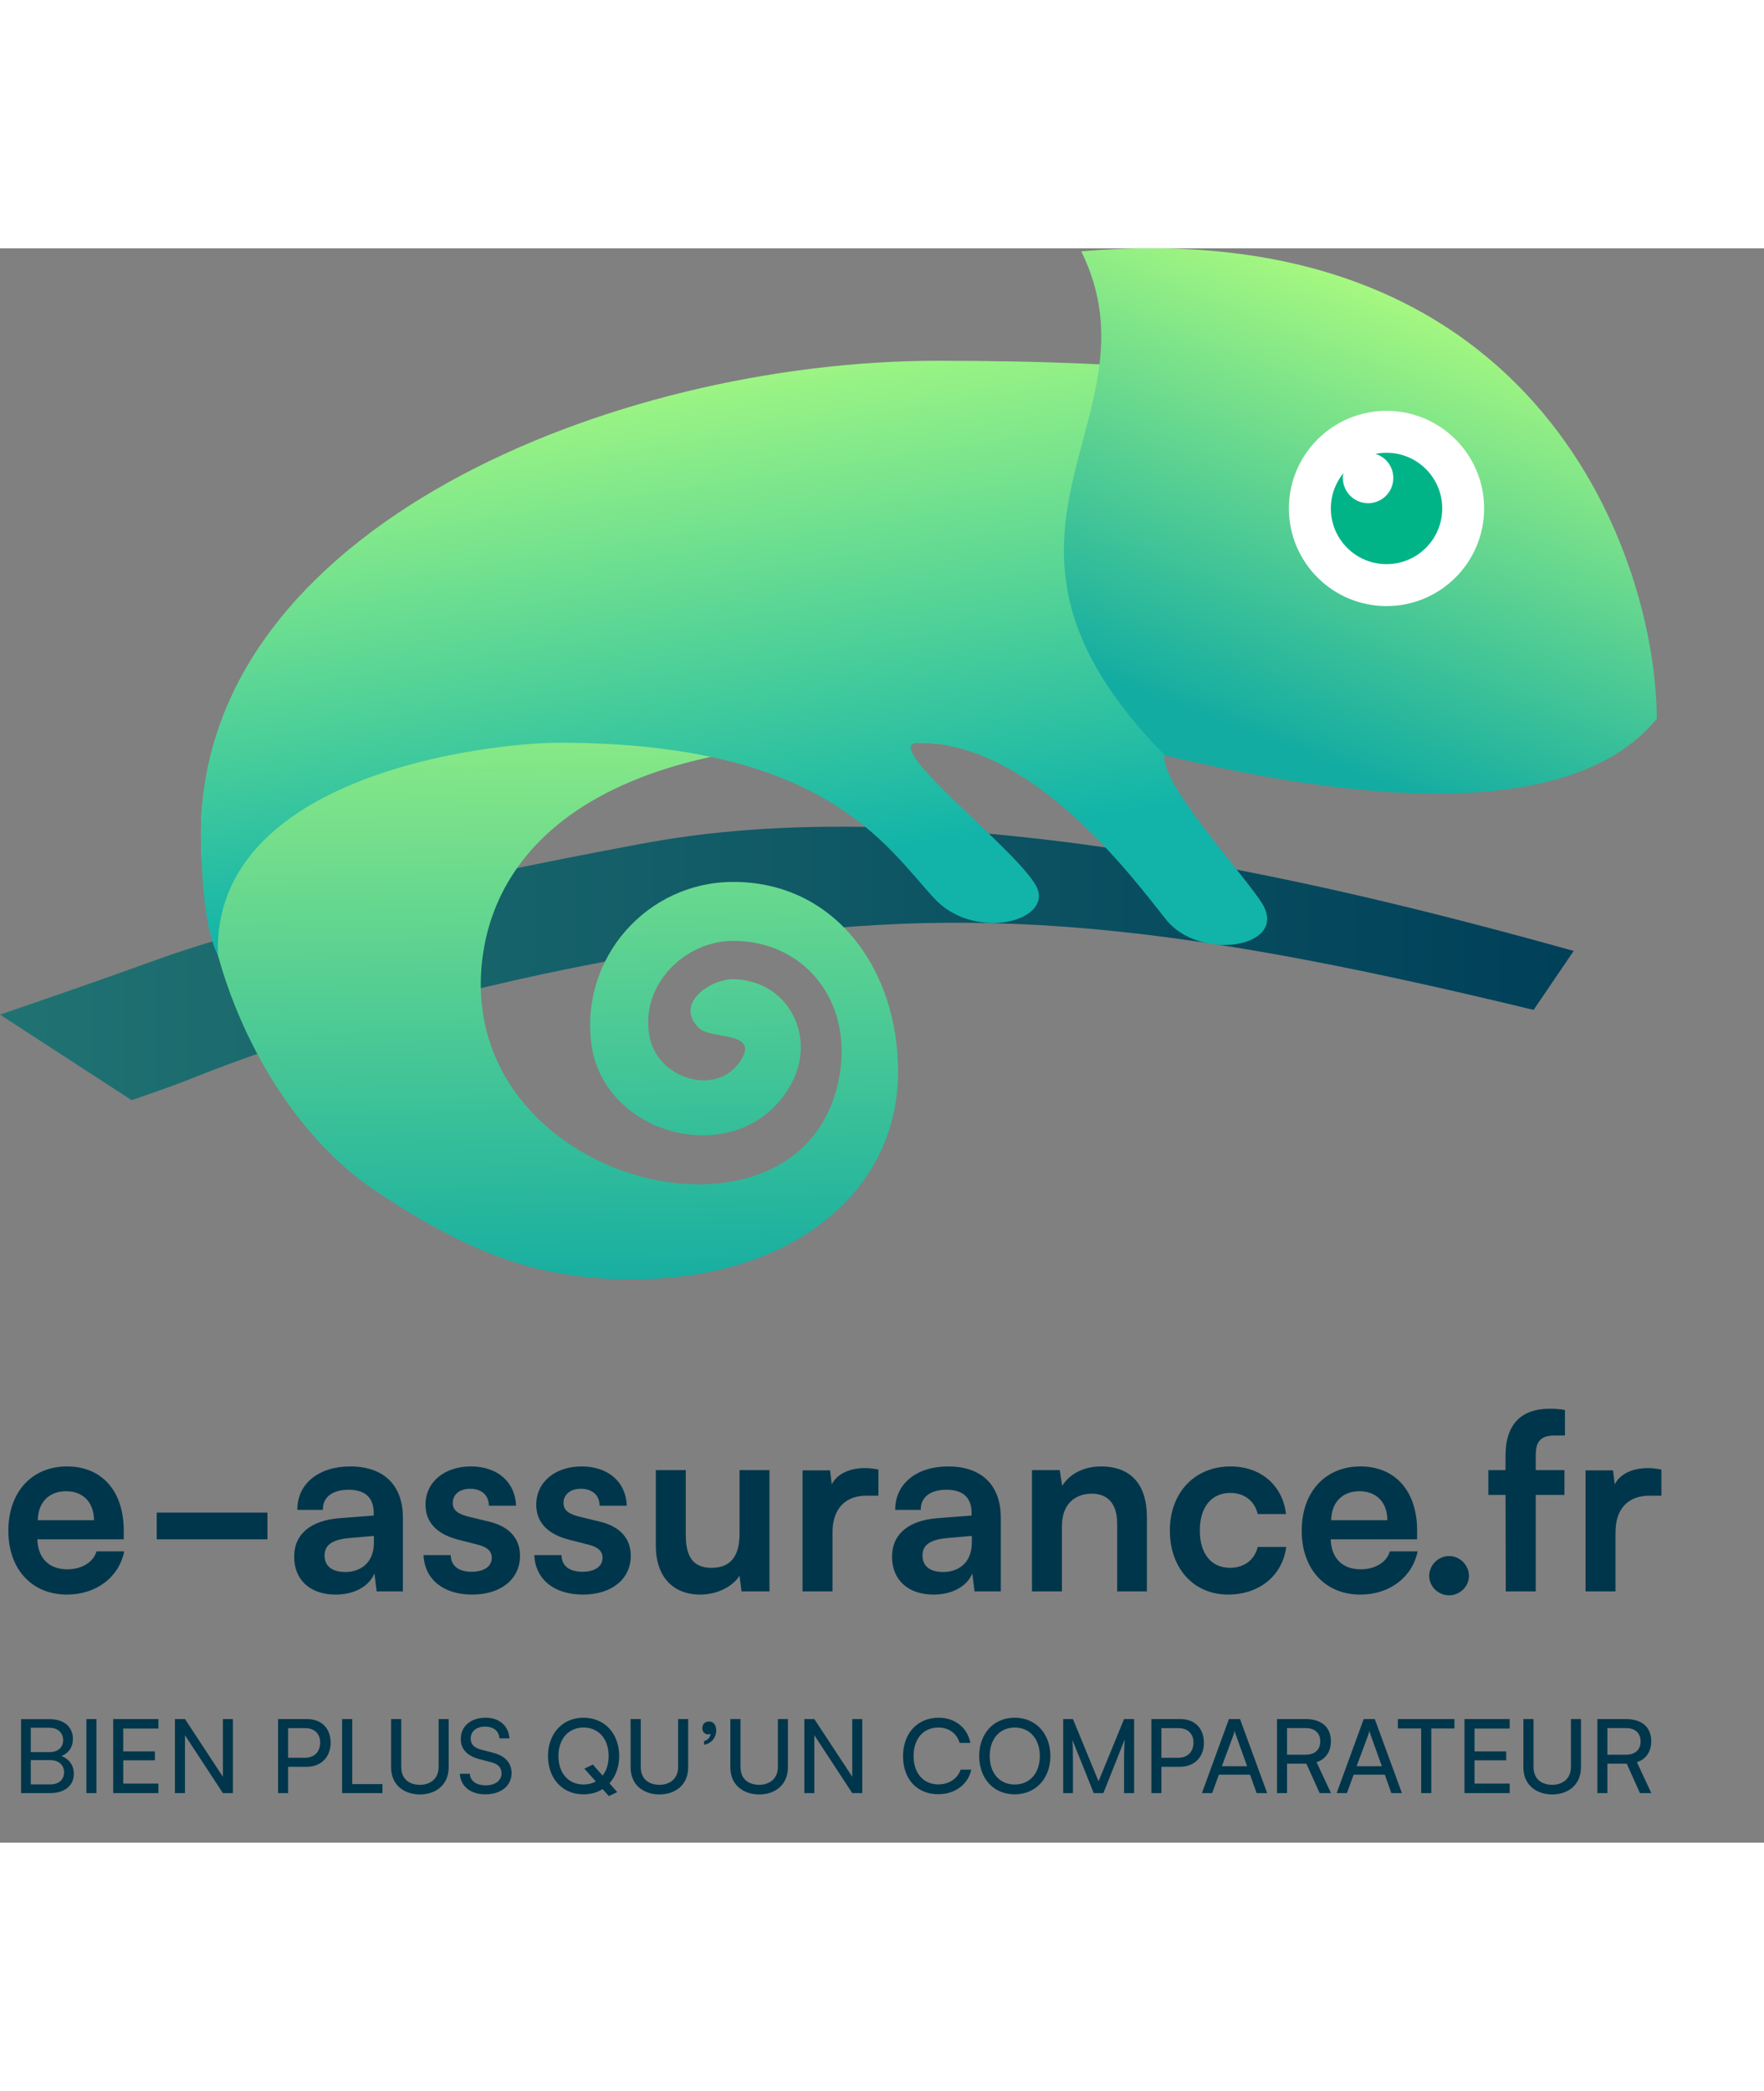 <svg width="135" height="160" viewBox="0 0 135 122" fill="none" xmlns="http://www.w3.org/2000/svg">
<rect x="0" y="0" width="135" height="122" fill="#808080" stroke="none"/>
<path d="M0.639 98.133C0.639 101.082 2.442 103.017 5.129 103.017C7.365 103.017 9.112 101.683 9.506 99.711H7.383C7.158 100.519 6.275 101.082 5.167 101.082C3.776 101.082 2.912 100.274 2.856 98.79H9.469V98.095C9.469 95.145 7.834 93.21 5.129 93.21C2.461 93.21 0.639 95.145 0.639 98.133ZM2.893 97.325C2.912 95.916 3.795 95.108 5.054 95.108C6.294 95.108 7.177 95.878 7.196 97.325H2.893ZM11.993 98.79H20.466V96.742H11.993V98.79ZM25.687 103.017C27.152 103.017 28.261 102.36 28.655 101.402L28.824 102.773H30.834V97.137C30.834 94.676 29.407 93.21 26.795 93.21C24.39 93.21 22.737 94.544 22.756 96.536H24.71C24.691 95.578 25.424 94.995 26.682 94.995C27.81 94.995 28.599 95.484 28.599 96.761V96.968L25.95 97.174C23.864 97.344 22.512 98.32 22.512 100.124C22.512 101.852 23.695 103.017 25.687 103.017ZM26.438 101.289C25.405 101.289 24.841 100.838 24.841 100.03C24.841 99.279 25.33 98.828 26.682 98.696L28.617 98.527V99.016C28.617 100.744 27.415 101.289 26.438 101.289ZM32.413 99.993C32.488 101.834 33.916 103.017 36.133 103.017C38.312 103.017 39.797 101.852 39.797 100.049C39.797 98.715 38.97 97.813 37.448 97.437L35.814 97.043C35.119 96.855 34.649 96.611 34.649 96.01C34.649 95.371 35.156 94.92 35.983 94.92C36.847 94.92 37.411 95.408 37.411 96.216H39.496C39.421 94.375 38.05 93.21 36.039 93.21C34.048 93.21 32.564 94.375 32.564 96.141C32.564 97.344 33.259 98.339 35.044 98.809L36.659 99.222C37.26 99.391 37.636 99.673 37.636 100.199C37.636 100.932 36.941 101.27 36.096 101.27C35.081 101.27 34.499 100.8 34.499 99.993H32.413ZM40.89 99.993C40.965 101.834 42.393 103.017 44.61 103.017C46.789 103.017 48.273 101.852 48.273 100.049C48.273 98.715 47.447 97.813 45.925 97.437L44.29 97.043C43.595 96.855 43.125 96.611 43.125 96.01C43.125 95.371 43.633 94.92 44.459 94.92C45.324 94.92 45.887 95.408 45.887 96.216H47.972C47.897 94.375 46.526 93.21 44.516 93.21C42.524 93.21 41.04 94.375 41.04 96.141C41.04 97.344 41.735 98.339 43.52 98.809L45.136 99.222C45.737 99.391 46.112 99.673 46.112 100.199C46.112 100.932 45.417 101.27 44.572 101.27C43.557 101.27 42.975 100.8 42.975 99.993H40.89ZM53.591 103.017C54.85 103.017 56.052 102.435 56.597 101.571L56.747 102.773H58.889V93.492H56.597V98.358C56.597 100.03 55.958 100.969 54.455 100.969C53.29 100.969 52.483 100.406 52.483 98.49V93.492H50.19V99.297C50.19 101.514 51.393 103.017 53.591 103.017ZM67.226 93.454C65.817 93.135 64.22 93.454 63.656 94.582L63.525 93.511H61.421V102.773H63.713V98.264C63.713 96.46 64.671 95.446 66.324 95.446H67.226V93.454ZM71.444 103.017C72.91 103.017 74.018 102.36 74.413 101.402L74.582 102.773H76.592V97.137C76.592 94.676 75.164 93.21 72.553 93.21C70.148 93.21 68.495 94.544 68.513 96.536H70.467C70.449 95.578 71.181 94.995 72.44 94.995C73.567 94.995 74.356 95.484 74.356 96.761V96.968L71.707 97.174C69.622 97.344 68.269 98.32 68.269 100.124C68.269 101.852 69.453 103.017 71.444 103.017ZM72.196 101.289C71.162 101.289 70.599 100.838 70.599 100.03C70.599 99.279 71.087 98.828 72.44 98.696L74.375 98.527V99.016C74.375 100.744 73.173 101.289 72.196 101.289ZM81.271 102.773V97.776C81.271 95.841 82.548 95.296 83.544 95.296C84.333 95.296 85.498 95.615 85.498 97.606V102.773H87.771V97.062C87.771 94.751 86.682 93.21 84.258 93.21C82.999 93.21 81.891 93.736 81.29 94.695L81.102 93.492H78.979V102.773H81.271ZM89.53 98.114C89.53 101.026 91.372 103.017 93.983 103.017C96.388 103.017 98.154 101.552 98.436 99.373H96.256C95.993 100.425 95.148 100.969 94.133 100.969C92.706 100.969 91.823 99.899 91.823 98.114C91.823 96.31 92.724 95.239 94.152 95.239C95.148 95.239 95.993 95.765 96.256 96.855H98.417C98.173 94.676 96.501 93.21 94.171 93.21C91.447 93.21 89.53 95.202 89.53 98.114ZM99.621 98.133C99.621 101.082 101.425 103.017 104.112 103.017C106.347 103.017 108.094 101.683 108.489 99.711H106.366C106.141 100.519 105.258 101.082 104.149 101.082C102.759 101.082 101.895 100.274 101.838 98.79H108.451V98.095C108.451 95.145 106.817 93.21 104.112 93.21C101.444 93.21 99.621 95.145 99.621 98.133ZM101.876 97.325C101.895 95.916 102.778 95.108 104.036 95.108C105.276 95.108 106.159 95.878 106.178 97.325H101.876ZM110.899 103.074C111.725 103.074 112.42 102.397 112.42 101.589C112.42 100.763 111.725 100.068 110.899 100.068C110.072 100.068 109.377 100.763 109.377 101.589C109.377 102.397 110.072 103.074 110.899 103.074ZM113.905 93.492V95.39H115.22L115.239 102.773H117.531V95.39H119.729V93.492H117.531V92.365C117.531 91.444 117.794 90.843 118.959 90.843H119.767V88.889C119.372 88.814 118.94 88.795 118.583 88.795C116.573 88.795 115.22 89.847 115.22 92.365V93.492H113.905ZM127.148 93.454C125.738 93.135 124.142 93.454 123.578 94.582L123.446 93.511H121.342V102.773H123.634V98.264C123.634 96.46 124.592 95.446 126.246 95.446H127.148V93.454Z" fill="#00364B"/>
<path d="M1.612 118.208H3.83C4.92 118.208 5.649 117.659 5.649 116.734C5.649 116.06 5.281 115.597 4.708 115.37C5.249 115.15 5.579 114.703 5.579 114.061C5.579 113.167 4.936 112.547 3.783 112.547H1.612V118.208ZM3.775 113.206C4.457 113.206 4.834 113.629 4.834 114.155C4.834 114.68 4.465 115.072 3.783 115.072H2.356V113.206H3.775ZM3.846 115.683C4.45 115.683 4.897 116.013 4.904 116.609C4.904 117.189 4.489 117.542 3.846 117.542H2.356V115.683H3.846ZM7.38 112.54H6.612V118.208H7.38V112.54ZM12.121 118.208V117.479H9.432V115.699H11.854V115.017H9.432V113.269H12.121V112.54H8.663V118.208H12.121ZM14.156 118.208V113.778L17.057 118.208H17.825V112.54H17.057V116.954L14.156 112.54H13.387V118.208H14.156ZM23.476 116.193C24.613 116.193 25.303 115.409 25.303 114.359C25.303 113.253 24.613 112.54 23.484 112.54H21.281V118.208H22.049V116.193H23.476ZM23.359 113.237C24.111 113.237 24.503 113.708 24.503 114.335C24.503 114.994 24.111 115.503 23.335 115.503H22.049V113.237H23.359ZM26.957 112.54H26.181V118.208H29.27V117.518H26.957V112.54ZM29.931 116.224C29.931 117.683 31.029 118.31 32.142 118.31C33.287 118.31 34.337 117.636 34.337 116.224V112.54H33.569V116.201C33.569 117.142 32.887 117.573 32.142 117.573C31.429 117.573 30.707 117.22 30.707 116.201V112.54H29.931V116.224ZM35.262 114.068C35.262 114.782 35.685 115.339 36.649 115.597L37.598 115.848C38.084 115.974 38.382 116.232 38.382 116.695C38.382 117.244 37.912 117.612 37.167 117.612C36.446 117.612 35.975 117.267 35.959 116.726H35.191C35.246 117.691 36.022 118.302 37.135 118.302C38.343 118.302 39.15 117.651 39.15 116.671C39.15 115.919 38.68 115.362 37.755 115.127L36.806 114.876C36.328 114.751 36.022 114.5 36.022 114.037C36.022 113.488 36.446 113.12 37.128 113.12C37.747 113.12 38.178 113.433 38.225 114.021H38.993C38.923 113.081 38.241 112.438 37.167 112.438C36.014 112.438 35.262 113.104 35.262 114.068ZM47.387 115.37C47.387 113.669 46.282 112.438 44.659 112.438C43.036 112.438 41.938 113.669 41.938 115.37C41.938 117.079 43.028 118.302 44.651 118.302C45.208 118.302 45.701 118.161 46.117 117.902L46.595 118.435L47.238 118.13L46.642 117.455C47.113 116.938 47.387 116.209 47.387 115.37ZM45.372 116.021L44.721 116.334L45.599 117.314C45.325 117.471 45.011 117.549 44.659 117.549C43.498 117.549 42.738 116.679 42.738 115.37C42.738 114.061 43.506 113.19 44.659 113.19C45.811 113.19 46.58 114.061 46.58 115.37C46.58 115.981 46.415 116.491 46.117 116.867L45.372 116.021ZM48.261 116.224C48.261 117.683 49.358 118.31 50.472 118.31C51.616 118.31 52.667 117.636 52.667 116.224V112.54H51.899V116.201C51.899 117.142 51.217 117.573 50.472 117.573C49.758 117.573 49.037 117.22 49.037 116.201V112.54H48.261V116.224ZM54.814 113.402C54.814 112.971 54.579 112.728 54.265 112.728C53.952 112.728 53.748 112.932 53.748 113.237C53.748 113.535 53.952 113.716 54.187 113.716C54.265 113.716 54.32 113.7 54.375 113.669C54.367 113.927 54.156 114.155 53.881 114.225V114.5C54.43 114.429 54.814 113.966 54.814 113.402ZM55.894 116.224C55.894 117.683 56.992 118.31 58.105 118.31C59.25 118.31 60.3 117.636 60.3 116.224V112.54H59.532V116.201C59.532 117.142 58.85 117.573 58.105 117.573C57.392 117.573 56.67 117.22 56.67 116.201V112.54H55.894V116.224ZM62.322 118.208V113.778L65.223 118.208H65.991V112.54H65.223V116.954L62.322 112.54H61.554V118.208H62.322ZM71.799 118.294C73.062 118.294 74.089 117.565 74.332 116.413H73.516C73.297 117.087 72.63 117.542 71.815 117.542C70.686 117.542 69.918 116.711 69.918 115.37C69.918 114.061 70.655 113.19 71.815 113.19C72.584 113.19 73.219 113.614 73.438 114.366H74.261C74.05 113.206 73.077 112.438 71.839 112.438C70.231 112.438 69.11 113.614 69.11 115.378C69.11 117.173 70.216 118.294 71.799 118.294ZM80.386 115.37C80.386 113.669 79.28 112.438 77.657 112.438C76.034 112.438 74.937 113.669 74.937 115.37C74.937 117.079 76.034 118.302 77.65 118.302C79.28 118.302 80.386 117.071 80.386 115.37ZM79.578 115.37C79.578 116.679 78.81 117.549 77.657 117.549C76.497 117.549 75.744 116.679 75.744 115.37C75.744 114.061 76.505 113.19 77.657 113.19C78.81 113.19 79.578 114.061 79.578 115.37ZM82.113 118.208V115.785C82.113 114.994 82.105 114.398 82.066 114.123L83.705 118.208H84.442L86.073 114.108C86.049 114.429 86.025 114.907 86.025 115.966V118.208H86.794V112.54H86.025L84.073 117.306L82.113 112.54H81.368V118.208H82.113ZM90.309 116.193C91.446 116.193 92.136 115.409 92.136 114.359C92.136 113.253 91.446 112.54 90.317 112.54H88.114V118.208H88.882V116.193H90.309ZM90.191 113.237C90.944 113.237 91.336 113.708 91.336 114.335C91.336 114.994 90.944 115.503 90.168 115.503H88.882V113.237H90.191ZM92.766 118.208L93.284 116.797H95.667L96.169 118.208H96.976L94.899 112.54H94.052L91.982 118.208H92.766ZM94.397 113.763C94.428 113.661 94.475 113.52 94.483 113.433C94.499 113.52 94.546 113.661 94.585 113.763L95.44 116.146H93.511L94.397 113.763ZM98.498 118.208V115.958H99.98L100.992 118.208H101.862L100.756 115.84C101.438 115.629 101.854 115.048 101.854 114.241C101.854 113.175 101.156 112.54 99.902 112.54H97.73V118.208H98.498ZM98.498 113.23H99.902C100.647 113.23 101.039 113.629 101.039 114.249C101.039 114.86 100.662 115.268 99.91 115.268H98.498V113.23ZM103.079 118.208L103.597 116.797H105.98L106.482 118.208H107.29L105.212 112.54H104.365L102.295 118.208H103.079ZM104.71 113.763C104.742 113.661 104.789 113.52 104.796 113.433C104.812 113.52 104.859 113.661 104.898 113.763L105.753 116.146H103.824L104.71 113.763ZM106.981 113.261H108.761V118.208H109.537V113.261H111.309V112.54H106.981V113.261ZM115.536 118.208V117.479H112.846V115.699H115.269V115.017H112.846V113.269H115.536V112.54H112.078V118.208H115.536ZM116.586 116.224C116.586 117.683 117.684 118.31 118.797 118.31C119.942 118.31 120.992 117.636 120.992 116.224V112.54H120.224V116.201C120.224 117.142 119.542 117.573 118.797 117.573C118.084 117.573 117.362 117.22 117.362 116.201V112.54H116.586V116.224ZM123.014 118.208V115.958H124.496L125.507 118.208H126.378L125.272 115.84C125.954 115.629 126.37 115.048 126.37 114.241C126.37 113.175 125.672 112.54 124.418 112.54H122.246V118.208H123.014ZM123.014 113.23H124.418C125.162 113.23 125.554 113.629 125.554 114.249C125.554 114.86 125.178 115.268 124.425 115.268H123.014V113.23Z" fill="#00364B"/>
<path fill-rule="evenodd" clip-rule="evenodd" d="M18.706 61.992C14.197 63.613 15.457 63.339 10.075 65.184L0 58.64C5.051 56.908 7.851 55.928 12.267 54.34C21.647 50.967 40.236 47.187 49.596 45.474C73.062 41.181 104.345 49.288 120.436 53.764L117.367 58.278C87.932 51.142 72.927 50.047 52.401 53.493C43.755 54.944 31.987 57.219 18.706 61.992Z" fill="url(#paint0_linear)"/>
<path fill-rule="evenodd" clip-rule="evenodd" d="M71.742 9.917C102.869 9.917 124.72 12.66 124.72 36.014C124.72 36.014 92.313 31.727 80.337 38.736C50.767 34.782 38.714 43.276 37.01 53.719C34.071 71.729 61.999 78.502 64.295 63.002C65.128 57.375 61.414 52.994 56.122 52.994C52.309 52.994 48.85 56.514 49.749 60.5C50.46 63.65 55.117 65.026 56.825 61.916C57.902 59.955 54.374 60.507 53.517 59.69C51.532 57.796 54.407 55.877 56.18 55.929C60.395 56.053 62.503 60.392 60.553 63.943C56.841 70.704 46.189 68.138 45.254 60.859C44.409 54.274 49.532 48.484 56.122 48.484C63.904 48.484 68.73 55.168 68.73 63.002C68.73 72.098 60.852 78.452 49.749 78.864C42.128 79.146 36.612 77.39 28.697 72.098C21.297 67.15 15.382 56.081 15.382 44.797C15.382 21.442 48.544 9.917 71.742 9.917Z" fill="url(#paint1_linear)"/>
<path fill-rule="evenodd" clip-rule="evenodd" d="M126.227 36.094C126.227 12.726 102.869 8.606 71.742 8.606C46.969 8.606 15.473 21.385 15.382 44.695C15.382 44.707 15.382 44.73 15.382 44.764L15.382 44.812C15.382 44.773 15.382 44.734 15.382 44.695C15.383 44.666 15.383 44.698 15.386 44.784C15.413 45.616 15.345 51.495 16.675 54.095C16.184 40.206 37.554 37.834 42.808 37.834C63.195 37.834 67.807 45.773 71.52 49.765C74.459 52.925 80.186 51.621 79.439 49.128C78.691 46.635 66.953 37.834 70.298 37.834C79.073 37.834 86.691 48.168 89.234 51.359C91.776 54.55 98.362 53.545 96.717 50.354C95.782 48.539 88.767 41.051 89.115 38.788C111.809 39.964 126.227 36.094 126.227 36.094Z" fill="url(#paint2_linear)"/>
<path fill-rule="evenodd" clip-rule="evenodd" d="M82.752 0.236C118.193 -2.801 126.792 24.256 126.792 36.001C123.8 39.631 115.71 45.216 89.132 38.792C72.374 21.744 89.132 13.219 82.752 0.236Z" fill="url(#paint3_linear)"/>
<circle cx="106.111" cy="19.907" r="7.47" fill="white"/>
<circle cx="106.112" cy="19.907" r="4.262" fill="#00B487"/>
<circle cx="104.702" cy="17.575" r="1.93" fill="white"/>
<defs>
<linearGradient id="paint0_linear" x1="120.436" y1="54.721" x2="1.151" y2="54.721" gradientUnits="userSpaceOnUse">
<stop stop-color="#004059"/>
<stop offset="1" stop-color="#207272"/>
</linearGradient>
<linearGradient id="paint1_linear" x1="61.028" y1="21.295" x2="62.086" y2="80.298" gradientUnits="userSpaceOnUse">
<stop stop-color="#B3FF7D"/>
<stop offset="1" stop-color="#13ACA2"/>
</linearGradient>
<linearGradient id="paint2_linear" x1="55.22" y1="4.08" x2="61.723" y2="46.793" gradientUnits="userSpaceOnUse">
<stop stop-color="#B3FF7D"/>
<stop offset="1" stop-color="#12B4A9"/>
</linearGradient>
<linearGradient id="paint3_linear" x1="101.772" y1="-1.624" x2="88.158" y2="34.356" gradientUnits="userSpaceOnUse">
<stop stop-color="#B3FF7D"/>
<stop offset="1" stop-color="#13ACA2"/>
</linearGradient>
</defs>
</svg>
